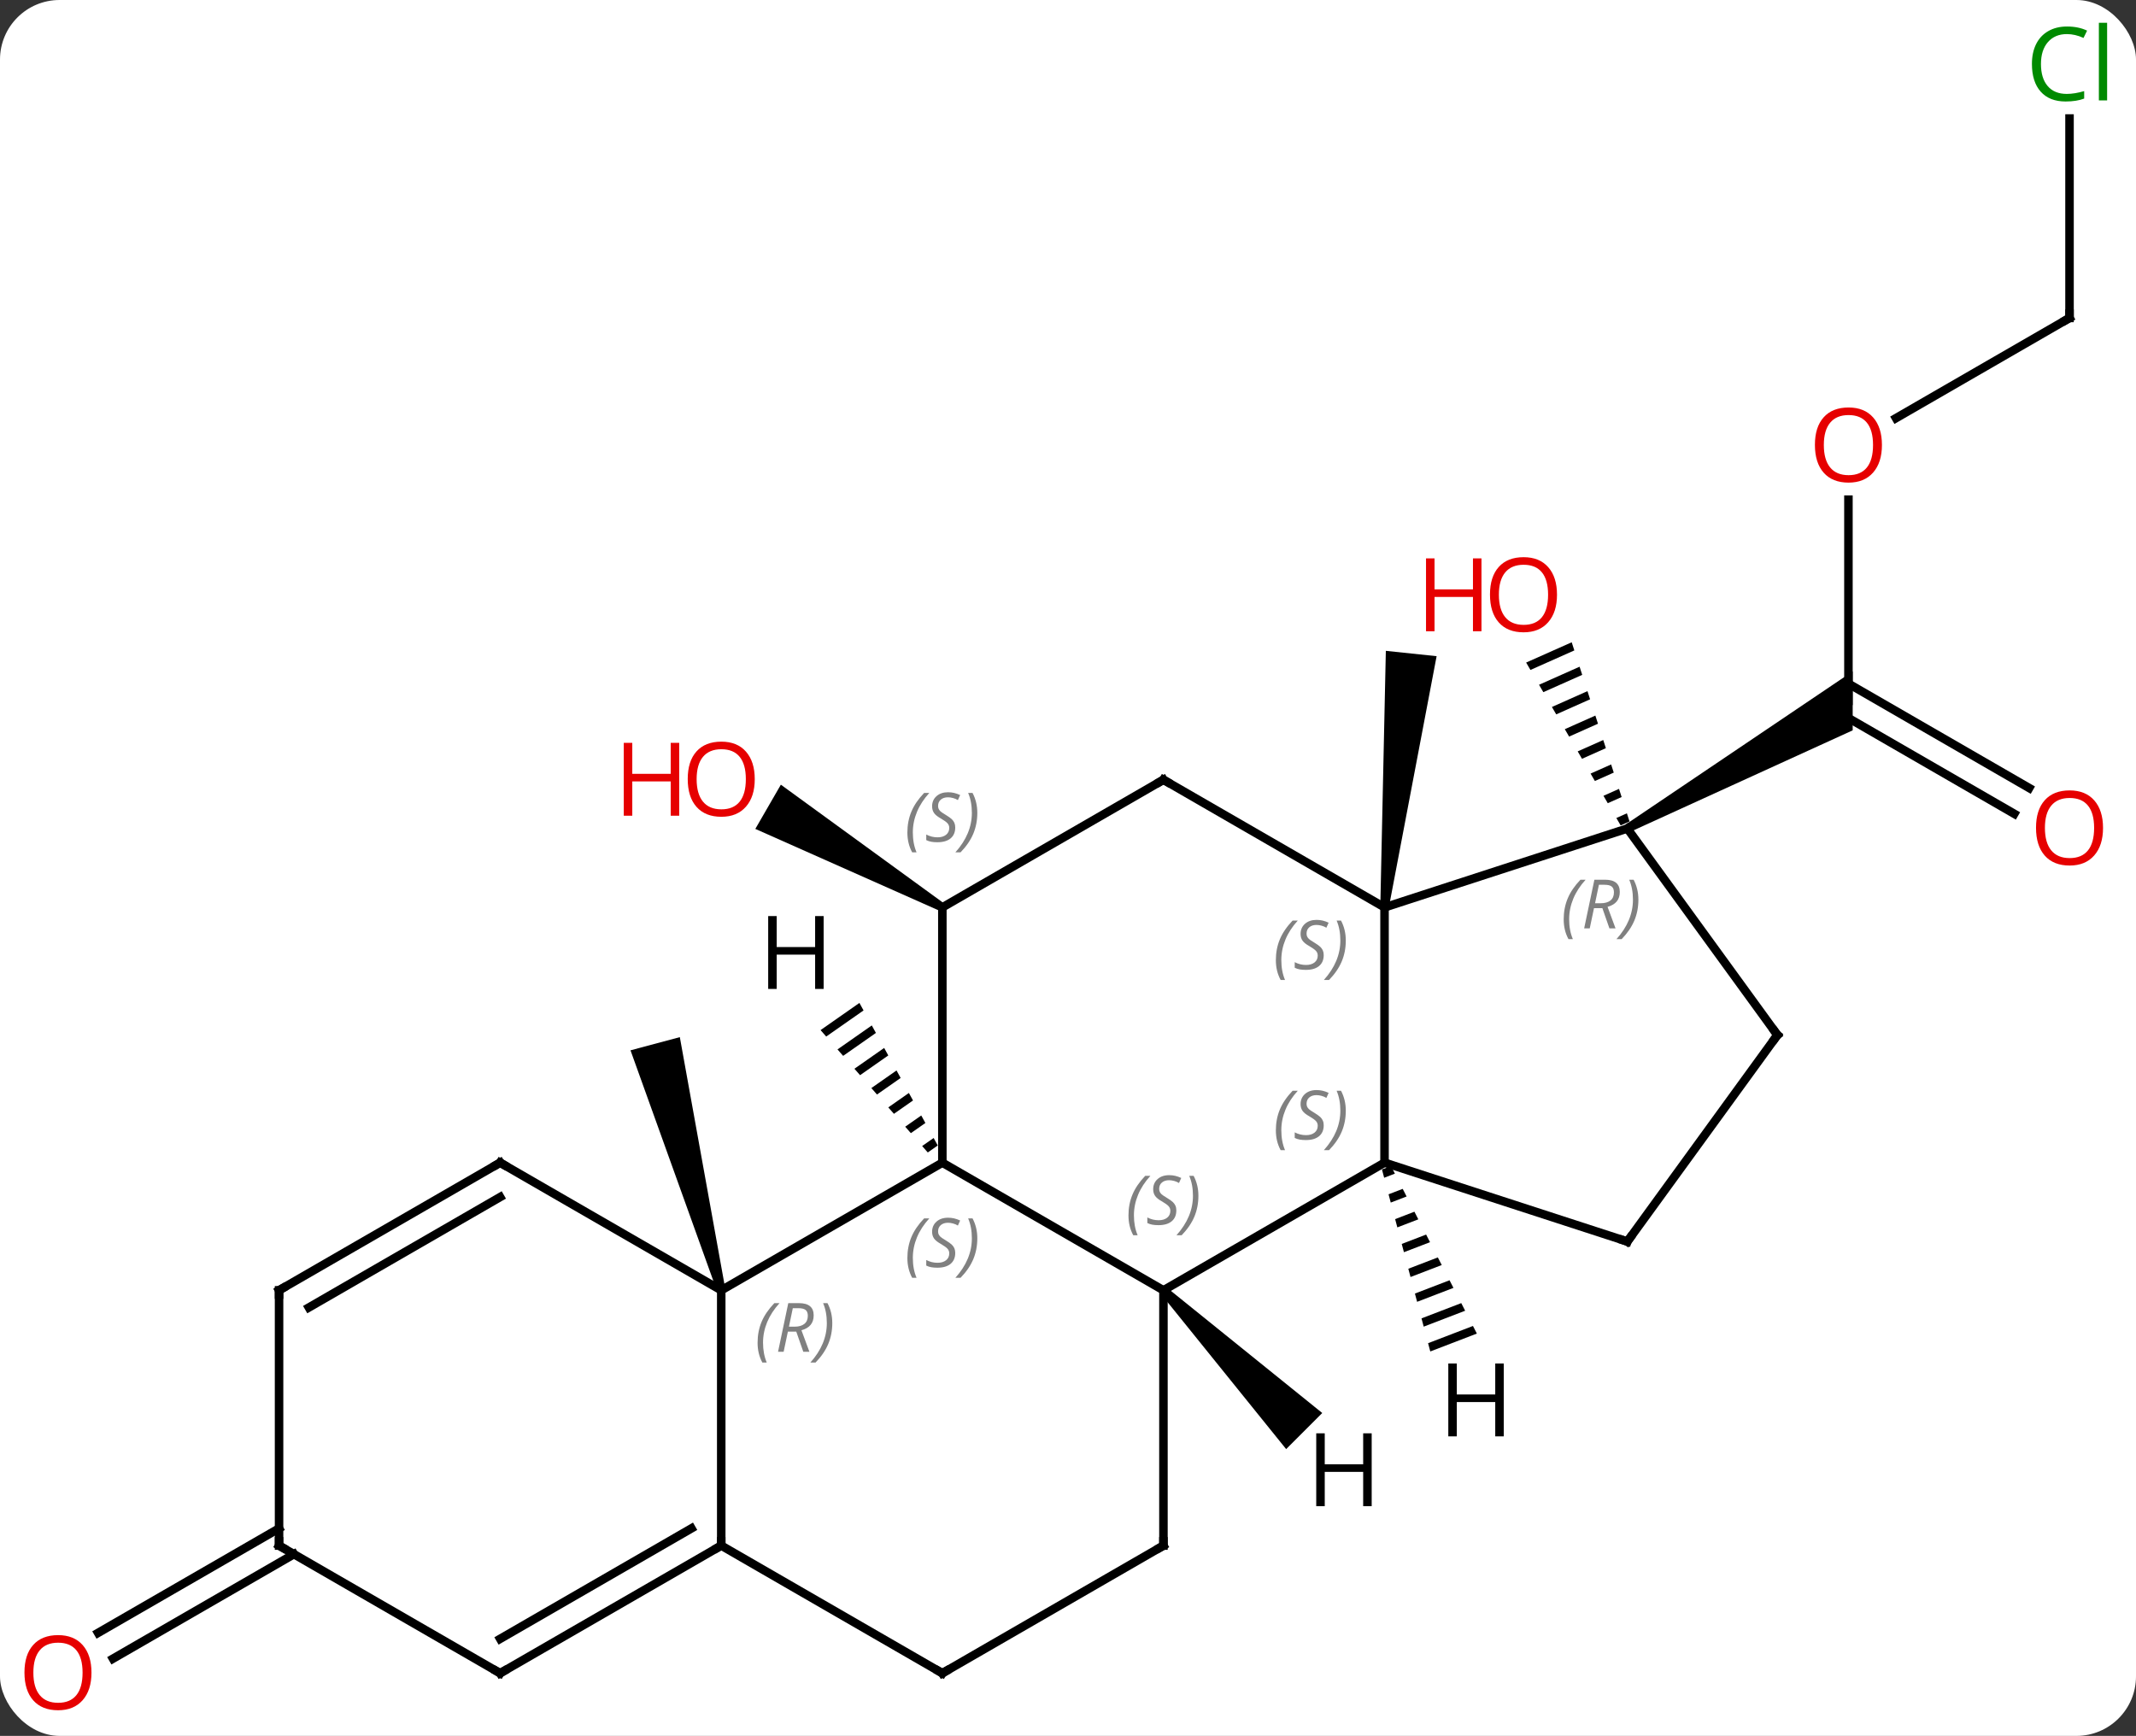 <svg width="251" viewBox="0 0 251 204" style="fill-opacity:1; color-rendering:auto; color-interpolation:auto; text-rendering:auto; stroke:black; stroke-linecap:square; stroke-miterlimit:10; shape-rendering:auto; stroke-opacity:1; fill:black; stroke-dasharray:none; font-weight:normal; stroke-width:1; font-family:'Open Sans'; font-style:normal; stroke-linejoin:miter; font-size:12; stroke-dashoffset:0; image-rendering:auto;" height="204" class="cas-substance-image" xmlns:xlink="http://www.w3.org/1999/xlink" xmlns="http://www.w3.org/2000/svg"><rect x="0" y="0" width="251" height="204" fill="#333333" stroke="none"/><svg class="cas-substance-single-component"><rect y="0" x="0" width="251" stroke="none" ry="7" rx="7" height="204" fill="white" class="cas-substance-group"/><svg y="0" x="0" width="251" viewBox="0 0 251 204" style="fill:black;" height="204" class="cas-substance-single-component-image"><svg><g><g transform="translate(125,102)" style="text-rendering:geometricPrecision; color-rendering:optimizeQuality; color-interpolation:linearRGB; stroke-linecap:butt; image-rendering:optimizeQuality;"><path style="stroke:none;" d="M38.192 4.687 L37.198 4.583 L37.849 -25.514 L43.816 -24.886 Z"/><line y2="-43.283" y1="-19.635" x2="92.208" x1="92.208" style="fill:none;"/><line y2="-6.361" y1="-18.119" x2="111.699" x1="91.333" style="fill:none;"/><line y2="-9.392" y1="-21.656" x2="113.449" x1="92.208" style="fill:none;"/><path style="stroke:none;" d="M66.478 -4.202 L65.978 -5.068 L92.708 -23.099 L92.708 -16.171 Z"/><line y2="-64.635" y1="-52.861" x2="118.188" x1="97.796" style="fill:none;"/><line y2="-88.073" y1="-64.635" x2="118.188" x1="118.188" style="fill:none;"/><path style="stroke:none;" d="M59.69 -26.521 L54.336 -24.138 L54.336 -24.138 L54.841 -23.268 L59.999 -25.564 L59.999 -25.564 L59.69 -26.521 ZM60.617 -23.649 L55.851 -21.528 L55.851 -21.528 L56.356 -20.658 L60.925 -22.692 L60.617 -23.649 ZM61.543 -20.778 L57.365 -18.918 L57.365 -18.918 L57.87 -18.048 L57.87 -18.048 L61.852 -19.82 L61.543 -20.778 ZM62.469 -17.906 L58.88 -16.308 L59.385 -15.438 L59.385 -15.438 L62.778 -16.949 L62.469 -17.906 ZM63.396 -15.034 L60.394 -13.698 L60.899 -12.828 L60.899 -12.828 L63.705 -14.077 L63.396 -15.034 ZM64.322 -12.163 L61.908 -11.088 L62.413 -10.218 L64.631 -11.205 L64.322 -12.163 ZM65.248 -9.291 L63.423 -8.479 L63.928 -7.609 L65.557 -8.334 L65.557 -8.334 L65.248 -9.291 ZM66.175 -6.419 L64.937 -5.869 L65.442 -4.999 L65.442 -4.999 L66.484 -5.462 L66.175 -6.419 Z"/><path style="stroke:none;" d="M-14.015 4.202 L-14.515 5.068 L-36.242 -4.588 L-33.242 -9.785 Z"/><path style="stroke:none;" d="M-39.765 49.506 L-40.731 49.764 L-50.91 21.434 L-45.114 19.882 Z"/><line y2="80.645" y1="92.924" x2="-90.458" x1="-111.725" style="fill:none;"/><line y2="77.614" y1="89.893" x2="-92.208" x1="-113.475" style="fill:none;"/><line y2="34.635" y1="4.635" x2="37.695" x1="37.695" style="fill:none;"/><line y2="-4.635" y1="4.635" x2="66.228" x1="37.695" style="fill:none;"/><line y2="-10.365" y1="4.635" x2="11.715" x1="37.695" style="fill:none;"/><line y2="49.635" y1="34.635" x2="11.715" x1="37.695" style="fill:none;"/><line y2="43.905" y1="34.635" x2="66.228" x1="37.695" style="fill:none;"/><line y2="19.635" y1="-4.635" x2="83.862" x1="66.228" style="fill:none;"/><line y2="4.635" y1="-10.365" x2="-14.265" x1="11.715" style="fill:none;"/><line y2="34.635" y1="49.635" x2="-14.265" x1="11.715" style="fill:none;"/><line y2="79.635" y1="49.635" x2="11.715" x1="11.715" style="fill:none;"/><line y2="19.635" y1="43.905" x2="83.862" x1="66.228" style="fill:none;"/><line y2="34.635" y1="4.635" x2="-14.265" x1="-14.265" style="fill:none;"/><line y2="49.635" y1="34.635" x2="-40.248" x1="-14.265" style="fill:none;"/><line y2="94.635" y1="79.635" x2="-14.265" x1="11.715" style="fill:none;"/><line y2="79.635" y1="49.635" x2="-40.248" x1="-40.248" style="fill:none;"/><line y2="34.635" y1="49.635" x2="-66.228" x1="-40.248" style="fill:none;"/><line y2="79.635" y1="94.635" x2="-40.248" x1="-14.265" style="fill:none;"/><line y2="94.635" y1="79.635" x2="-66.228" x1="-40.248" style="fill:none;"/><line y2="90.594" y1="77.614" x2="-66.228" x1="-43.748" style="fill:none;"/><line y2="49.635" y1="34.635" x2="-92.208" x1="-66.228" style="fill:none;"/><line y2="51.656" y1="38.676" x2="-88.708" x1="-66.228" style="fill:none;"/><line y2="79.635" y1="94.635" x2="-92.208" x1="-66.228" style="fill:none;"/><line y2="79.635" y1="49.635" x2="-92.208" x1="-92.208" style="fill:none;"/><path style="stroke:none;" d="M38.456 35.029 L37.394 35.437 L37.394 35.437 L37.652 36.409 L37.652 36.409 L38.914 35.924 L38.456 35.029 ZM39.831 37.714 L38.168 38.353 L38.426 39.325 L38.426 39.325 L40.29 38.609 L39.831 37.714 ZM41.207 40.399 L38.942 41.269 L39.2 42.241 L39.2 42.241 L41.666 41.294 L41.666 41.294 L41.207 40.399 ZM42.583 43.085 L39.717 44.185 L39.717 44.185 L39.975 45.157 L39.975 45.157 L43.042 43.98 L43.042 43.98 L42.583 43.085 ZM43.959 45.77 L40.491 47.101 L40.491 47.101 L40.749 48.073 L40.749 48.073 L44.418 46.665 L44.418 46.665 L43.959 45.77 ZM45.335 48.455 L41.266 50.017 L41.266 50.017 L41.524 50.989 L41.524 50.989 L45.794 49.35 L45.794 49.35 L45.335 48.455 ZM46.711 51.14 L42.04 52.934 L42.04 52.934 L42.298 53.906 L42.298 53.906 L47.169 52.035 L47.169 52.035 L46.711 51.14 ZM48.087 53.825 L42.814 55.85 L42.814 55.85 L43.072 56.822 L43.072 56.822 L48.545 54.72 L48.545 54.72 L48.087 53.825 Z"/><path style="stroke:none;" d="M11.361 49.989 L12.069 49.281 L30.377 64.055 L26.135 68.297 Z"/><path style="stroke:none;" d="M-24.01 15.862 L-28.576 19.057 L-27.913 19.814 L-27.913 19.814 L-23.525 16.744 L-23.525 16.744 L-24.01 15.862 ZM-22.556 18.508 L-26.587 21.327 L-26.587 21.327 L-25.923 22.084 L-22.072 19.389 L-22.072 19.389 L-22.556 18.508 ZM-21.103 21.153 L-24.597 23.598 L-24.597 23.598 L-23.934 24.355 L-23.934 24.355 L-20.619 22.035 L-21.103 21.153 ZM-19.65 23.799 L-22.608 25.868 L-22.608 25.868 L-21.945 26.625 L-19.166 24.681 L-19.166 24.681 L-19.65 23.799 ZM-18.197 26.445 L-20.618 28.139 L-19.955 28.895 L-19.955 28.895 L-17.712 27.326 L-17.712 27.326 L-18.197 26.445 ZM-16.744 29.09 L-18.629 30.409 L-17.966 31.166 L-17.966 31.166 L-16.259 29.972 L-16.259 29.972 L-16.744 29.09 ZM-15.29 31.736 L-16.639 32.68 L-16.639 32.68 L-15.976 33.436 L-15.976 33.436 L-14.806 32.618 L-14.806 32.618 L-15.29 31.736 Z"/></g><g transform="translate(125,102)" style="fill:rgb(230,0,0); text-rendering:geometricPrecision; color-rendering:optimizeQuality; image-rendering:optimizeQuality; font-family:'Open Sans'; stroke:rgb(230,0,0); color-interpolation:linearRGB;"><path style="stroke:none;" d="M96.145 -49.705 Q96.145 -47.643 95.106 -46.463 Q94.067 -45.283 92.224 -45.283 Q90.333 -45.283 89.302 -46.447 Q88.27 -47.612 88.27 -49.721 Q88.27 -51.815 89.302 -52.963 Q90.333 -54.112 92.224 -54.112 Q94.083 -54.112 95.114 -52.94 Q96.145 -51.768 96.145 -49.705 ZM89.317 -49.705 Q89.317 -47.971 90.06 -47.065 Q90.802 -46.158 92.224 -46.158 Q93.645 -46.158 94.372 -47.057 Q95.099 -47.955 95.099 -49.705 Q95.099 -51.44 94.372 -52.33 Q93.645 -53.221 92.224 -53.221 Q90.802 -53.221 90.06 -52.322 Q89.317 -51.424 89.317 -49.705 Z"/><path style="stroke:none;" d="M122.126 -4.705 Q122.126 -2.643 121.086 -1.463 Q120.047 -0.283 118.204 -0.283 Q116.313 -0.283 115.282 -1.448 Q114.251 -2.612 114.251 -4.721 Q114.251 -6.815 115.282 -7.963 Q116.313 -9.112 118.204 -9.112 Q120.063 -9.112 121.094 -7.94 Q122.126 -6.768 122.126 -4.705 ZM115.297 -4.705 Q115.297 -2.971 116.04 -2.065 Q116.782 -1.158 118.204 -1.158 Q119.626 -1.158 120.352 -2.057 Q121.079 -2.955 121.079 -4.705 Q121.079 -6.44 120.352 -7.33 Q119.626 -8.221 118.204 -8.221 Q116.782 -8.221 116.04 -7.322 Q115.297 -6.424 115.297 -4.705 Z"/></g><g transform="translate(125,102)" style="stroke-linecap:butt; text-rendering:geometricPrecision; color-rendering:optimizeQuality; image-rendering:optimizeQuality; font-family:'Open Sans'; color-interpolation:linearRGB; stroke-miterlimit:5;"><path style="fill:none;" d="M117.755 -64.385 L118.188 -64.635 L118.188 -65.135"/><path style="fill:rgb(0,138,0); stroke:none;" d="M117.879 -97.994 Q116.473 -97.994 115.653 -97.057 Q114.832 -96.119 114.832 -94.479 Q114.832 -92.807 115.622 -91.885 Q116.411 -90.963 117.864 -90.963 Q118.77 -90.963 119.911 -91.291 L119.911 -90.416 Q119.02 -90.073 117.723 -90.073 Q115.832 -90.073 114.801 -91.229 Q113.77 -92.385 113.77 -94.494 Q113.77 -95.823 114.262 -96.815 Q114.754 -97.807 115.692 -98.346 Q116.629 -98.885 117.895 -98.885 Q119.239 -98.885 120.254 -98.401 L119.832 -97.541 Q118.848 -97.994 117.879 -97.994 ZM122.606 -90.198 L121.637 -90.198 L121.637 -99.323 L122.606 -99.323 L122.606 -90.198 Z"/><path style="fill:rgb(230,0,0); stroke:none;" d="M57.962 -32.113 Q57.962 -30.051 56.922 -28.871 Q55.883 -27.691 54.04 -27.691 Q52.149 -27.691 51.118 -28.855 Q50.087 -30.02 50.087 -32.129 Q50.087 -34.223 51.118 -35.371 Q52.149 -36.52 54.04 -36.52 Q55.899 -36.52 56.93 -35.348 Q57.962 -34.176 57.962 -32.113 ZM51.133 -32.113 Q51.133 -30.379 51.876 -29.473 Q52.618 -28.566 54.04 -28.566 Q55.462 -28.566 56.188 -29.465 Q56.915 -30.363 56.915 -32.113 Q56.915 -33.848 56.188 -34.738 Q55.462 -35.629 54.04 -35.629 Q52.618 -35.629 51.876 -34.73 Q51.133 -33.832 51.133 -32.113 Z"/><path style="fill:rgb(230,0,0); stroke:none;" d="M49.087 -27.816 L48.087 -27.816 L48.087 -31.848 L43.571 -31.848 L43.571 -27.816 L42.571 -27.816 L42.571 -36.379 L43.571 -36.379 L43.571 -32.738 L48.087 -32.738 L48.087 -36.379 L49.087 -36.379 L49.087 -27.816 Z"/><path style="fill:rgb(230,0,0); stroke:none;" d="M-36.31 -10.435 Q-36.31 -8.373 -37.35 -7.193 Q-38.389 -6.013 -40.232 -6.013 Q-42.123 -6.013 -43.154 -7.178 Q-44.185 -8.342 -44.185 -10.451 Q-44.185 -12.545 -43.154 -13.693 Q-42.123 -14.842 -40.232 -14.842 Q-38.373 -14.842 -37.342 -13.67 Q-36.31 -12.498 -36.31 -10.435 ZM-43.139 -10.435 Q-43.139 -8.701 -42.396 -7.795 Q-41.654 -6.888 -40.232 -6.888 Q-38.81 -6.888 -38.084 -7.787 Q-37.357 -8.685 -37.357 -10.435 Q-37.357 -12.17 -38.084 -13.06 Q-38.81 -13.951 -40.232 -13.951 Q-41.654 -13.951 -42.396 -13.053 Q-43.139 -12.154 -43.139 -10.435 Z"/><path style="fill:rgb(230,0,0); stroke:none;" d="M-45.185 -6.138 L-46.185 -6.138 L-46.185 -10.17 L-50.701 -10.17 L-50.701 -6.138 L-51.701 -6.138 L-51.701 -14.701 L-50.701 -14.701 L-50.701 -11.06 L-46.185 -11.06 L-46.185 -14.701 L-45.185 -14.701 L-45.185 -6.138 Z"/><path style="fill:rgb(230,0,0); stroke:none;" d="M-114.251 94.565 Q-114.251 96.627 -115.29 97.807 Q-116.329 98.987 -118.172 98.987 Q-120.063 98.987 -121.094 97.823 Q-122.126 96.658 -122.126 94.549 Q-122.126 92.455 -121.094 91.307 Q-120.063 90.158 -118.172 90.158 Q-116.313 90.158 -115.282 91.33 Q-114.251 92.502 -114.251 94.565 ZM-121.079 94.565 Q-121.079 96.299 -120.336 97.205 Q-119.594 98.112 -118.172 98.112 Q-116.751 98.112 -116.024 97.213 Q-115.297 96.315 -115.297 94.565 Q-115.297 92.83 -116.024 91.94 Q-116.751 91.049 -118.172 91.049 Q-119.594 91.049 -120.336 91.948 Q-121.079 92.846 -121.079 94.565 Z"/></g><g transform="translate(125,102)" style="stroke-linecap:butt; font-size:8.4px; fill:gray; text-rendering:geometricPrecision; image-rendering:optimizeQuality; color-rendering:optimizeQuality; font-family:'Open Sans'; font-style:italic; stroke:gray; color-interpolation:linearRGB; stroke-miterlimit:5;"><path style="stroke:none;" d="M24.926 10.838 Q24.926 9.51 25.395 8.385 Q25.864 7.26 26.895 6.182 L27.504 6.182 Q26.536 7.244 26.051 8.416 Q25.567 9.588 25.567 10.822 Q25.567 12.151 26.004 13.166 L25.489 13.166 Q24.926 12.135 24.926 10.838 ZM30.549 10.244 Q30.549 11.072 30.002 11.526 Q29.455 11.979 28.455 11.979 Q28.049 11.979 27.736 11.924 Q27.424 11.869 27.142 11.729 L27.142 11.072 Q27.767 11.401 28.471 11.401 Q29.096 11.401 29.471 11.104 Q29.846 10.807 29.846 10.291 Q29.846 9.979 29.642 9.752 Q29.439 9.526 28.877 9.197 Q28.283 8.869 28.057 8.541 Q27.83 8.213 27.83 7.76 Q27.83 7.026 28.346 6.565 Q28.861 6.104 29.705 6.104 Q30.08 6.104 30.416 6.182 Q30.752 6.26 31.127 6.432 L30.861 7.026 Q30.611 6.869 30.291 6.783 Q29.971 6.697 29.705 6.697 Q29.174 6.697 28.853 6.971 Q28.533 7.244 28.533 7.713 Q28.533 7.916 28.603 8.065 Q28.674 8.213 28.814 8.346 Q28.955 8.479 29.377 8.729 Q29.939 9.072 30.142 9.268 Q30.346 9.463 30.447 9.697 Q30.549 9.932 30.549 10.244 ZM33.143 8.526 Q33.143 9.854 32.667 10.986 Q32.19 12.119 31.174 13.166 L30.565 13.166 Q32.503 11.01 32.503 8.526 Q32.503 7.197 32.065 6.182 L32.581 6.182 Q33.143 7.244 33.143 8.526 Z"/><path style="stroke:none;" d="M24.926 30.838 Q24.926 29.51 25.395 28.385 Q25.864 27.26 26.895 26.182 L27.504 26.182 Q26.536 27.244 26.051 28.416 Q25.567 29.588 25.567 30.823 Q25.567 32.151 26.004 33.166 L25.489 33.166 Q24.926 32.135 24.926 30.838 ZM30.549 30.244 Q30.549 31.073 30.002 31.526 Q29.455 31.979 28.455 31.979 Q28.049 31.979 27.736 31.924 Q27.424 31.869 27.142 31.729 L27.142 31.073 Q27.767 31.401 28.471 31.401 Q29.096 31.401 29.471 31.104 Q29.846 30.807 29.846 30.291 Q29.846 29.979 29.642 29.752 Q29.439 29.526 28.877 29.198 Q28.283 28.869 28.057 28.541 Q27.83 28.213 27.83 27.76 Q27.83 27.026 28.346 26.565 Q28.861 26.104 29.705 26.104 Q30.08 26.104 30.416 26.182 Q30.752 26.26 31.127 26.432 L30.861 27.026 Q30.611 26.869 30.291 26.784 Q29.971 26.698 29.705 26.698 Q29.174 26.698 28.853 26.971 Q28.533 27.244 28.533 27.713 Q28.533 27.916 28.603 28.065 Q28.674 28.213 28.814 28.346 Q28.955 28.479 29.377 28.729 Q29.939 29.073 30.142 29.268 Q30.346 29.463 30.447 29.698 Q30.549 29.932 30.549 30.244 ZM33.143 28.526 Q33.143 29.854 32.667 30.987 Q32.19 32.119 31.174 33.166 L30.565 33.166 Q32.503 31.01 32.503 28.526 Q32.503 27.198 32.065 26.182 L32.581 26.182 Q33.143 27.244 33.143 28.526 Z"/><path style="stroke:none;" d="M58.749 6.04 Q58.749 4.712 59.218 3.587 Q59.687 2.462 60.718 1.383 L61.327 1.383 Q60.358 2.446 59.874 3.618 Q59.39 4.79 59.39 6.024 Q59.39 7.352 59.827 8.368 L59.312 8.368 Q58.749 7.337 58.749 6.04 ZM62.309 4.727 L61.809 7.102 L61.153 7.102 L62.356 1.383 L63.606 1.383 Q65.341 1.383 65.341 2.821 Q65.341 4.18 63.903 4.571 L64.841 7.102 L64.122 7.102 L63.294 4.727 L62.309 4.727 ZM62.887 1.977 Q62.497 3.899 62.434 4.149 L63.09 4.149 Q63.84 4.149 64.247 3.821 Q64.653 3.493 64.653 2.868 Q64.653 2.399 64.395 2.188 Q64.137 1.977 63.544 1.977 L62.887 1.977 ZM67.526 3.727 Q67.526 5.055 67.05 6.188 Q66.573 7.321 65.558 8.368 L64.948 8.368 Q66.886 6.212 66.886 3.727 Q66.886 2.399 66.448 1.383 L66.964 1.383 Q67.526 2.446 67.526 3.727 Z"/><path style="fill:none; stroke:black;" d="M12.148 -10.115 L11.715 -10.365 L11.282 -10.115"/><path style="stroke:none;" d="M7.606 40.838 Q7.606 39.51 8.075 38.385 Q8.544 37.26 9.575 36.182 L10.185 36.182 Q9.216 37.244 8.732 38.416 Q8.247 39.588 8.247 40.822 Q8.247 42.151 8.685 43.166 L8.169 43.166 Q7.606 42.135 7.606 40.838 ZM13.229 40.244 Q13.229 41.072 12.682 41.526 Q12.135 41.979 11.135 41.979 Q10.729 41.979 10.416 41.924 Q10.104 41.869 9.823 41.729 L9.823 41.072 Q10.448 41.401 11.151 41.401 Q11.776 41.401 12.151 41.104 Q12.526 40.807 12.526 40.291 Q12.526 39.979 12.323 39.752 Q12.12 39.526 11.557 39.197 Q10.963 38.869 10.737 38.541 Q10.51 38.213 10.51 37.76 Q10.51 37.026 11.026 36.565 Q11.541 36.104 12.385 36.104 Q12.76 36.104 13.096 36.182 Q13.432 36.26 13.807 36.432 L13.541 37.026 Q13.291 36.869 12.971 36.783 Q12.651 36.697 12.385 36.697 Q11.854 36.697 11.534 36.971 Q11.213 37.244 11.213 37.713 Q11.213 37.916 11.284 38.065 Q11.354 38.213 11.495 38.346 Q11.635 38.479 12.057 38.729 Q12.62 39.072 12.823 39.268 Q13.026 39.463 13.127 39.697 Q13.229 39.932 13.229 40.244 ZM15.823 38.526 Q15.823 39.854 15.347 40.987 Q14.87 42.119 13.855 43.166 L13.245 43.166 Q15.183 41.01 15.183 38.526 Q15.183 37.197 14.745 36.182 L15.261 36.182 Q15.823 37.244 15.823 38.526 Z"/><path style="fill:none; stroke:black;" d="M65.752 43.751 L66.228 43.905 L66.522 43.501"/><path style="fill:none; stroke:black;" d="M83.568 19.23 L83.862 19.635 L83.568 20.04"/><path style="stroke:none;" d="M-18.374 -4.162 Q-18.374 -5.49 -17.905 -6.615 Q-17.436 -7.74 -16.405 -8.818 L-15.796 -8.818 Q-16.764 -7.756 -17.249 -6.584 Q-17.733 -5.412 -17.733 -4.178 Q-17.733 -2.849 -17.296 -1.834 L-17.811 -1.834 Q-18.374 -2.865 -18.374 -4.162 ZM-12.751 -4.756 Q-12.751 -3.928 -13.298 -3.474 Q-13.845 -3.021 -14.845 -3.021 Q-15.251 -3.021 -15.564 -3.076 Q-15.876 -3.131 -16.157 -3.271 L-16.157 -3.928 Q-15.533 -3.599 -14.829 -3.599 Q-14.204 -3.599 -13.829 -3.896 Q-13.454 -4.193 -13.454 -4.709 Q-13.454 -5.021 -13.658 -5.248 Q-13.861 -5.474 -14.423 -5.803 Q-15.017 -6.131 -15.243 -6.459 Q-15.47 -6.787 -15.47 -7.24 Q-15.47 -7.974 -14.954 -8.435 Q-14.439 -8.896 -13.595 -8.896 Q-13.22 -8.896 -12.884 -8.818 Q-12.548 -8.74 -12.173 -8.568 L-12.439 -7.974 Q-12.689 -8.131 -13.009 -8.217 Q-13.329 -8.303 -13.595 -8.303 Q-14.126 -8.303 -14.447 -8.029 Q-14.767 -7.756 -14.767 -7.287 Q-14.767 -7.084 -14.697 -6.935 Q-14.626 -6.787 -14.486 -6.654 Q-14.345 -6.521 -13.923 -6.271 Q-13.361 -5.928 -13.158 -5.732 Q-12.954 -5.537 -12.853 -5.303 Q-12.751 -5.068 -12.751 -4.756 ZM-10.157 -6.474 Q-10.157 -5.146 -10.633 -4.013 Q-11.11 -2.881 -12.126 -1.834 L-12.735 -1.834 Q-10.797 -3.99 -10.797 -6.474 Q-10.797 -7.803 -11.235 -8.818 L-10.719 -8.818 Q-10.157 -7.756 -10.157 -6.474 Z"/><path style="stroke:none;" d="M-18.374 45.838 Q-18.374 44.51 -17.905 43.385 Q-17.436 42.26 -16.405 41.182 L-15.796 41.182 Q-16.764 42.244 -17.249 43.416 Q-17.733 44.588 -17.733 45.822 Q-17.733 47.151 -17.296 48.166 L-17.811 48.166 Q-18.374 47.135 -18.374 45.838 ZM-12.751 45.244 Q-12.751 46.072 -13.298 46.526 Q-13.845 46.979 -14.845 46.979 Q-15.251 46.979 -15.564 46.924 Q-15.876 46.869 -16.157 46.729 L-16.157 46.072 Q-15.533 46.401 -14.829 46.401 Q-14.204 46.401 -13.829 46.104 Q-13.454 45.807 -13.454 45.291 Q-13.454 44.979 -13.658 44.752 Q-13.861 44.526 -14.423 44.197 Q-15.017 43.869 -15.243 43.541 Q-15.47 43.213 -15.47 42.76 Q-15.47 42.026 -14.954 41.565 Q-14.439 41.104 -13.595 41.104 Q-13.22 41.104 -12.884 41.182 Q-12.548 41.26 -12.173 41.432 L-12.439 42.026 Q-12.689 41.869 -13.009 41.783 Q-13.329 41.697 -13.595 41.697 Q-14.126 41.697 -14.447 41.971 Q-14.767 42.244 -14.767 42.713 Q-14.767 42.916 -14.697 43.065 Q-14.626 43.213 -14.486 43.346 Q-14.345 43.479 -13.923 43.729 Q-13.361 44.072 -13.158 44.268 Q-12.954 44.463 -12.853 44.697 Q-12.751 44.932 -12.751 45.244 ZM-10.157 43.526 Q-10.157 44.854 -10.633 45.987 Q-11.11 47.119 -12.126 48.166 L-12.735 48.166 Q-10.797 46.01 -10.797 43.526 Q-10.797 42.197 -11.235 41.182 L-10.719 41.182 Q-10.157 42.244 -10.157 43.526 Z"/><path style="fill:none; stroke:black;" d="M11.715 79.135 L11.715 79.635 L11.282 79.885"/><path style="stroke:none;" d="M-35.977 55.799 Q-35.977 54.471 -35.508 53.346 Q-35.039 52.221 -34.008 51.143 L-33.398 51.143 Q-34.367 52.206 -34.852 53.377 Q-35.336 54.549 -35.336 55.784 Q-35.336 57.112 -34.898 58.127 L-35.414 58.127 Q-35.977 57.096 -35.977 55.799 ZM-32.416 54.487 L-32.916 56.862 L-33.573 56.862 L-32.37 51.143 L-31.119 51.143 Q-29.385 51.143 -29.385 52.581 Q-29.385 53.94 -30.823 54.331 L-29.885 56.862 L-30.604 56.862 L-31.432 54.487 L-32.416 54.487 ZM-31.838 51.737 Q-32.229 53.659 -32.291 53.909 L-31.635 53.909 Q-30.885 53.909 -30.479 53.581 Q-30.073 53.252 -30.073 52.627 Q-30.073 52.159 -30.331 51.948 Q-30.588 51.737 -31.182 51.737 L-31.838 51.737 ZM-27.199 53.487 Q-27.199 54.815 -27.676 55.948 Q-28.152 57.081 -29.168 58.127 L-29.777 58.127 Q-27.84 55.971 -27.84 53.487 Q-27.84 52.159 -28.277 51.143 L-27.762 51.143 Q-27.199 52.206 -27.199 53.487 Z"/><path style="fill:none; stroke:black;" d="M-13.832 94.385 L-14.265 94.635 L-14.698 94.385"/><path style="fill:none; stroke:black;" d="M-40.681 79.885 L-40.248 79.635 L-40.248 79.135"/><path style="fill:none; stroke:black;" d="M-65.795 34.885 L-66.228 34.635 L-66.661 34.885"/><path style="fill:none; stroke:black;" d="M-65.795 94.385 L-66.228 94.635 L-66.661 94.385"/><path style="fill:none; stroke:black;" d="M-91.775 49.385 L-92.208 49.635 L-92.208 50.135"/><path style="fill:none; stroke:black;" d="M-91.775 79.885 L-92.208 79.635 L-92.208 79.135"/></g><g transform="translate(125,102)" style="stroke-linecap:butt; text-rendering:geometricPrecision; color-rendering:optimizeQuality; image-rendering:optimizeQuality; font-family:'Open Sans'; color-interpolation:linearRGB; stroke-miterlimit:5;"><path style="stroke:none;" d="M51.705 66.799 L50.705 66.799 L50.705 62.768 L46.189 62.768 L46.189 66.799 L45.189 66.799 L45.189 58.237 L46.189 58.237 L46.189 61.877 L50.705 61.877 L50.705 58.237 L51.705 58.237 L51.705 66.799 Z"/><path style="stroke:none;" d="M36.186 75.004 L35.186 75.004 L35.186 70.973 L30.67 70.973 L30.67 75.004 L29.67 75.004 L29.67 66.442 L30.67 66.442 L30.67 70.082 L35.186 70.082 L35.186 66.442 L36.186 66.442 L36.186 75.004 Z"/><path style="stroke:none;" d="M-28.215 14.218 L-29.215 14.218 L-29.215 10.187 L-33.731 10.187 L-33.731 14.218 L-34.731 14.218 L-34.731 5.656 L-33.731 5.656 L-33.731 9.296 L-29.215 9.296 L-29.215 5.656 L-28.215 5.656 L-28.215 14.218 Z"/></g></g></svg></svg></svg></svg>